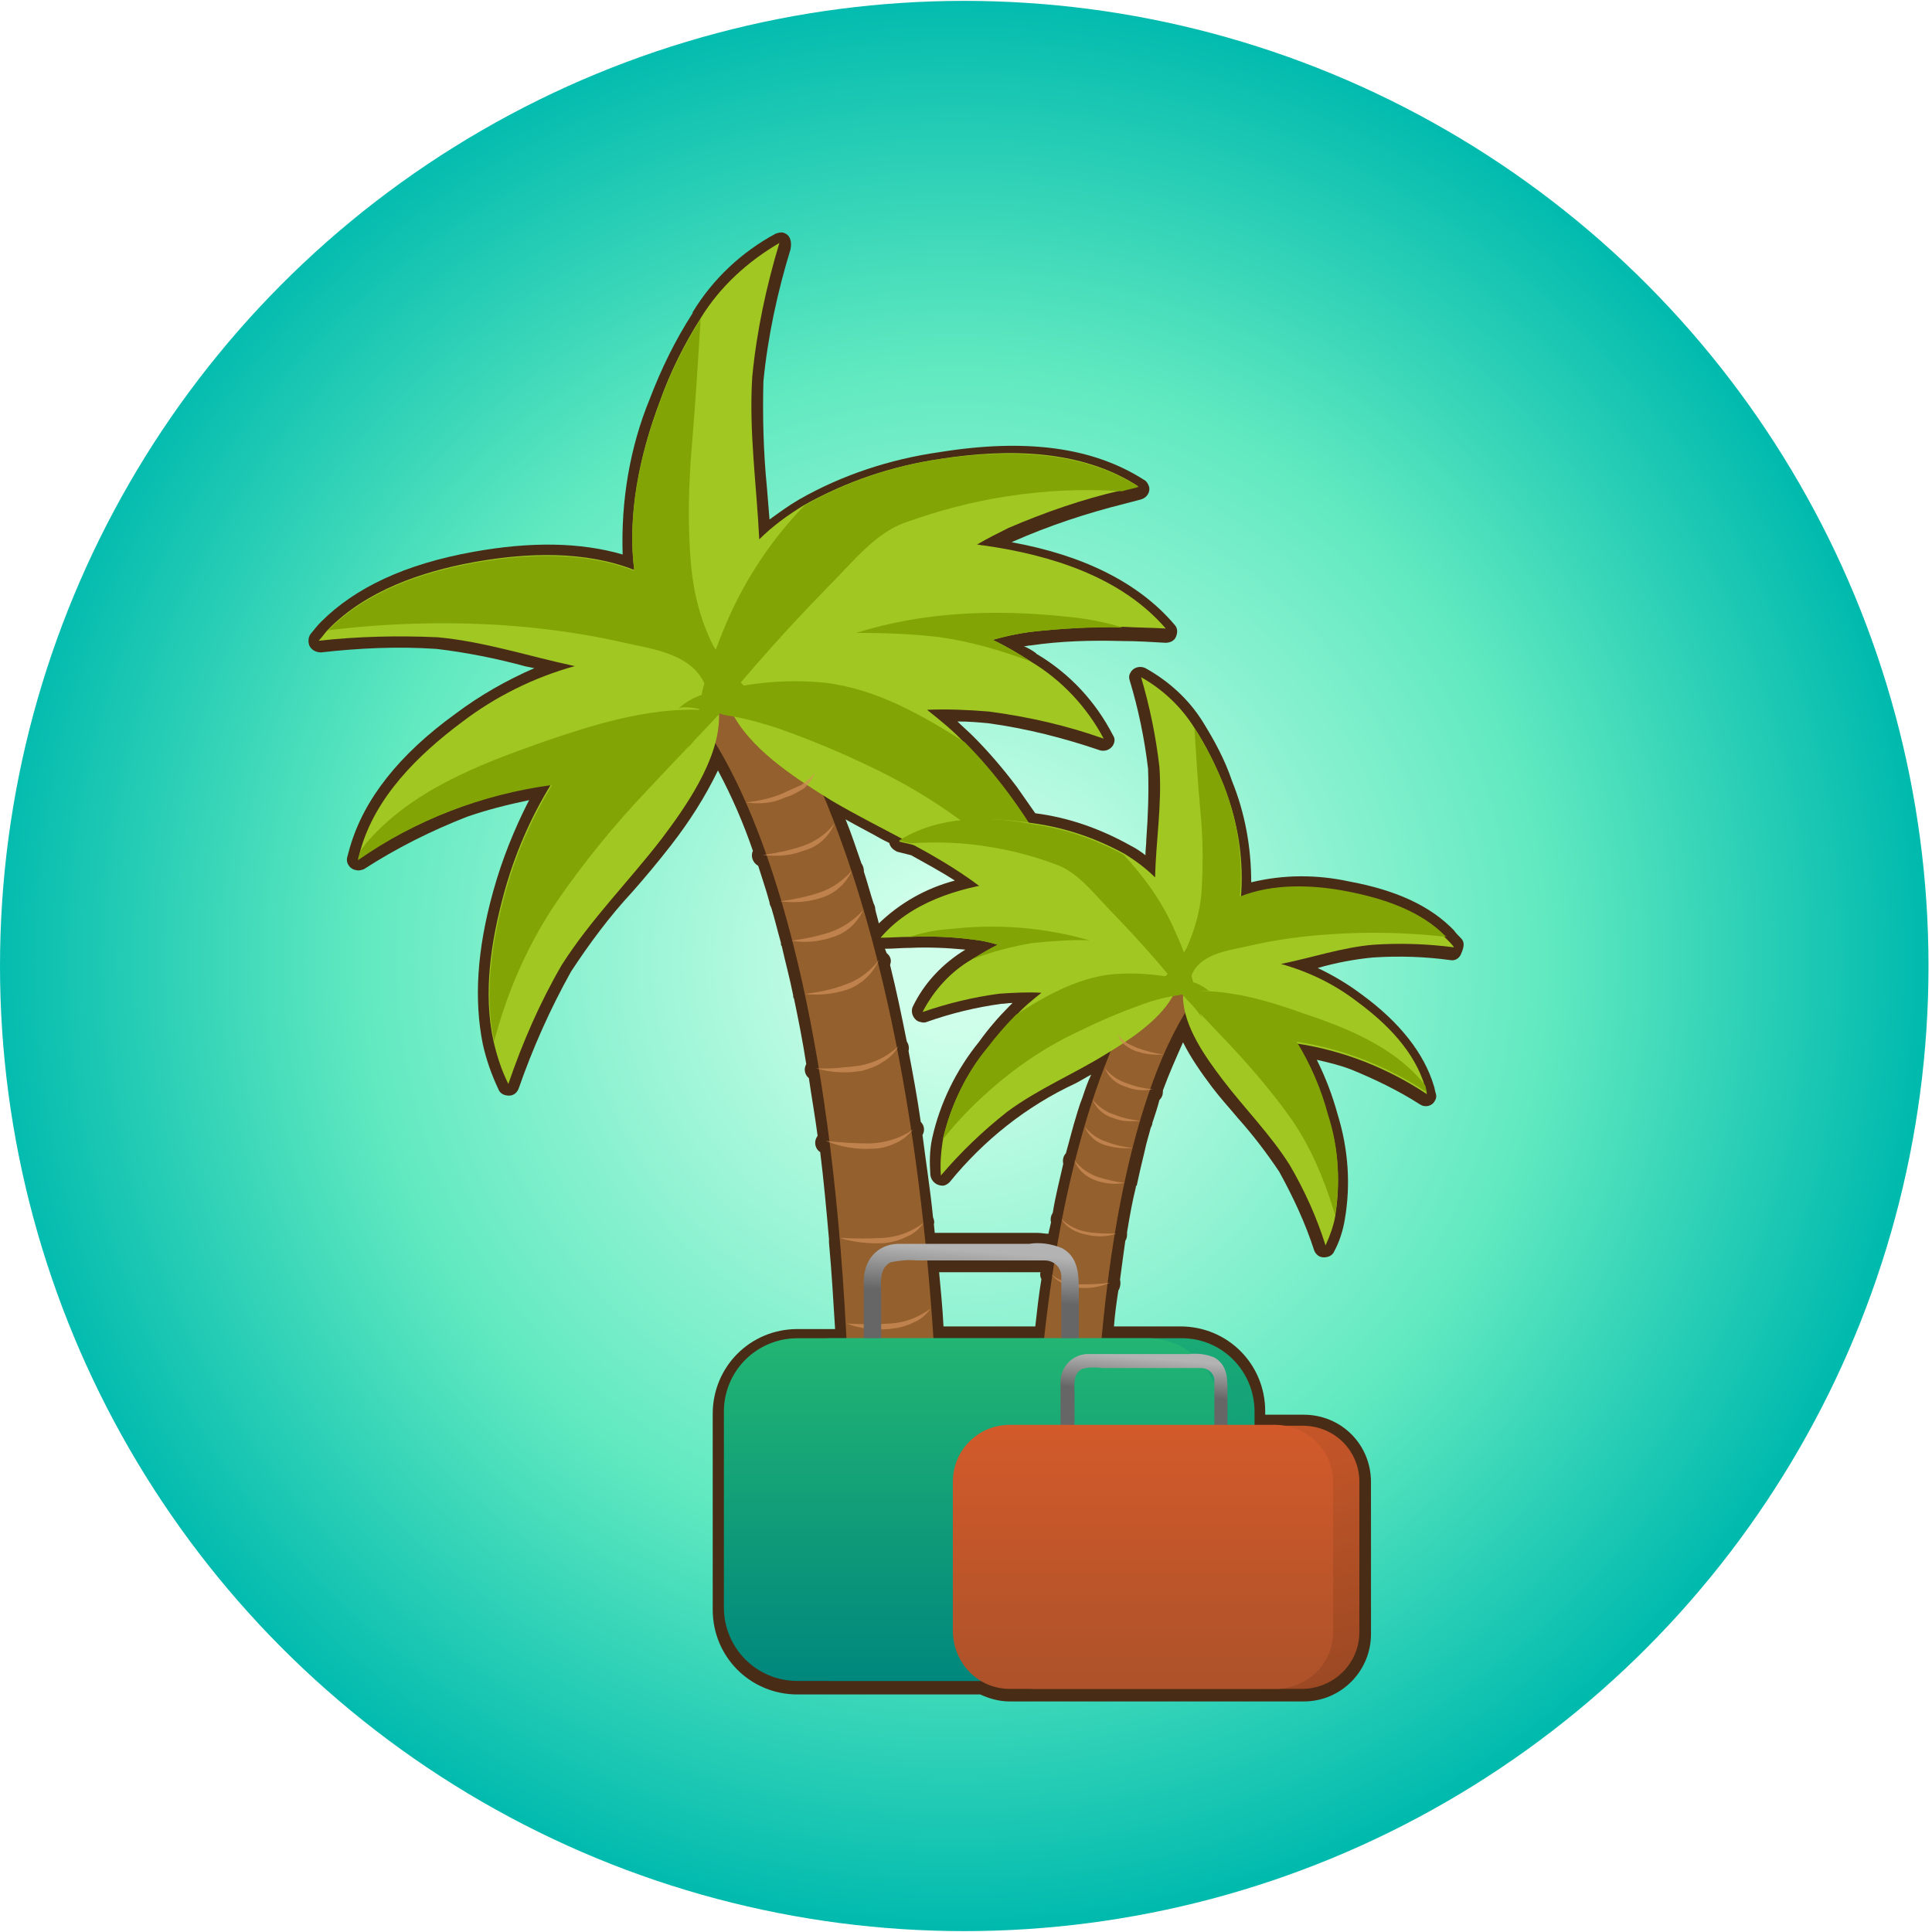 <?xml version="1.0" encoding="utf-8"?>
<!-- Generator: Adobe Illustrator 24.3.0, SVG Export Plug-In . SVG Version: 6.00 Build 0)  -->
<svg version="1.1" id="Capa_1" xmlns="http://www.w3.org/2000/svg" xmlns:xlink="http://www.w3.org/1999/xlink" x="0px" y="0px"
	 viewBox="0 0 221 221" style="enable-background:new 0 0 221 221;" xml:space="preserve">
<style type="text/css">
	.st0{fill:url(#Elipse_275_1_);}
	.st1{fill:#492C15;}
	.st2{fill:#94602E;}
	.st3{fill:#A1C722;}
	.st4{fill:#82A405;}
	.st5{opacity:0.7;}
	.st6{fill:#D39059;}
	.st7{fill:url(#Trazado_2586_1_);}
	.st8{fill:url(#Trazado_2587_1_);}
	.st9{fill:url(#Trazado_2588_1_);}
	.st10{fill:url(#Trazado_2589_1_);}
	.st11{fill:url(#Trazado_2590_1_);}
	.st12{fill:url(#Trazado_2591_1_);}
</style>
<g>
	
		<radialGradient id="Elipse_275_1_" cx="-846.591" cy="650.108" r="0.5" gradientTransform="matrix(220.675 0 0 -220.748 186931.438 143620.453)" gradientUnits="userSpaceOnUse">
		<stop  offset="6.800000e-02" style="stop-color:#CFFFEA"/>
		<stop  offset="0.612" style="stop-color:#60E9C0"/>
		<stop  offset="0.996" style="stop-color:#00BAAE"/>
	</radialGradient>
	<ellipse id="Elipse_275" class="st0" cx="110.3" cy="110.5" rx="110.3" ry="110.4"/>
	<g id="Grupo_1624" transform="translate(35.325 26.528)">
		<path id="Trazado_2547" class="st1" d="M131.8,80.8c-0.3-0.3-0.6-0.6-0.8-0.9c-2.7-2.8-6.6-4.6-12-5.6c-3.7-0.8-7.5-0.8-11.2,0.1
			c0-4-0.7-7.9-2.2-11.6c-0.8-2.4-2-4.6-3.3-6.7c0,0,0,0,0,0l0,0c-1.6-2.6-3.9-4.7-6.6-6.2c-0.6-0.3-1.4-0.1-1.7,0.5
			c-0.2,0.3-0.2,0.6-0.1,0.9c1,3.3,1.7,6.7,2.1,10.1c0.1,2.7,0,5.4-0.2,8.1c0,0.6-0.1,1.2-0.1,1.8c-0.5-0.4-1.1-0.8-1.7-1.1
			c-3.4-1.9-7-3.2-10.9-3.7c-0.7-1-1.4-2-2.1-3c-1.5-2-3.2-4-5-5.8c-0.6-0.6-1.2-1.1-1.8-1.7c1.3,0,2.4,0.1,3.5,0.2
			c4.4,0.6,8.7,1.7,12.8,3.1c0.7,0.2,1.4-0.2,1.6-0.8c0.1-0.3,0.1-0.6-0.1-0.9c-2-3.9-5-7.1-8.7-9.3c0,0-0.1,0-0.1-0.1
			c-0.4-0.3-0.9-0.6-1.4-0.8c0.3,0,0.5-0.1,0.8-0.1c3.4-0.5,6.9-0.6,10.4-0.5c1.7,0,3.3,0.1,5,0.2c0.5,0,1-0.2,1.2-0.7
			c0.2-0.5,0.2-1-0.2-1.4c-4-4.7-10.3-7.9-18.6-9.4l0.2-0.1c4.1-1.8,8.3-3.2,12.7-4.3l1.9-0.5c0.7-0.2,1.1-0.9,0.9-1.5
			c-0.1-0.3-0.3-0.6-0.5-0.7c-5.9-3.8-13.6-4.8-23.5-3.2c-5.6,0.8-11.1,2.6-16,5.4c-1.2,0.7-2.3,1.5-3.4,2.3
			c-0.1-1.2-0.2-2.5-0.3-3.7c-0.4-4-0.5-8.1-0.4-12.1c0.5-5.1,1.6-10.2,3.1-15.1C55.3,1,55,0.3,54.3,0.1c-0.3-0.1-0.6,0-0.9,0.1
			c-3.9,2.1-7.2,5.2-9.5,9l0,0c0,0,0,0,0,0.1c-2,3.1-3.6,6.4-4.9,9.8c-2.3,5.6-3.3,11.7-3.1,17.8c-4.8-1.4-10.5-1.5-17.1-0.3
			c-7.8,1.4-13.5,4.1-17.4,8c-0.4,0.4-0.8,0.9-1.2,1.4c-0.3,0.4-0.3,1-0.1,1.4c0.3,0.5,0.8,0.7,1.3,0.7c4.4-0.5,8.8-0.7,13.2-0.4
			c3.4,0.4,6.9,1.1,10.2,2l1,0.2c-3.2,1.4-6.2,3.1-9,5.2c-6.5,4.7-10.5,9.8-12.1,15.3c-0.1,0.4-0.2,0.7-0.3,1.1
			c-0.2,0.7,0.3,1.4,1,1.5c0.3,0.1,0.6,0,0.9-0.1c3.7-2.4,7.7-4.4,11.8-6c2.3-0.8,4.7-1.4,7.1-1.9c-1.7,3.3-3.1,6.8-4.1,10.4
			c-1.9,6.8-2.2,12.5-1.2,17.5c0.4,1.8,1,3.5,1.8,5.2c0.2,0.5,0.7,0.7,1.2,0.7c0.5,0,0.9-0.3,1.1-0.8c1.6-4.6,3.6-9.1,6-13.4
			c2.1-3.2,4.4-6.3,7-9.1c1.5-1.7,3-3.5,4.4-5.3c2.1-2.7,3.9-5.5,5.4-8.6c1.6,3,2.9,6,4,9.2c-0.3,0.6,0,1.4,0.6,1.7c0,0,0,0,0,0
			c0.4,1.3,0.9,2.7,1.3,4.2c0,0.2,0.1,0.4,0.2,0.6c0.4,1.3,0.7,2.6,1.1,4c0,0.2,0,0.3,0.1,0.4c0.4,1.8,0.9,3.6,1.3,5.6
			c0,0.1,0,0.3,0.1,0.4c0.5,2.4,1,4.9,1.4,7.5c-0.3,0.5-0.2,1.2,0.3,1.6c0.3,2.1,0.7,4.3,1,6.6c-0.4,0.5-0.4,1.3,0.2,1.8
			c0,0,0.1,0,0.1,0.1c0.4,3.2,0.7,6.5,1,9.9c0,0.1,0,0.2,0,0.4c0.3,3.3,0.5,6.6,0.7,9.9h-4.3c-5.4,0-9.7,4.3-9.7,9.7v22.4
			c0,5.4,4.3,9.7,9.7,9.7h20.9c1.1,0.5,2.2,0.8,3.4,0.8h33.6c4.3,0,7.7-3.5,7.7-7.7V143c0-4.3-3.4-7.7-7.7-7.7h-4.4v-0.4
			c0-5.4-4.3-9.7-9.7-9.7h-7.6c0.1-1.4,0.3-2.8,0.5-4.1c0.2-0.3,0.3-0.8,0.2-1.2c0,0,0-0.1,0-0.1c0.2-1.5,0.4-3,0.6-4.4
			c0.2-0.3,0.2-0.6,0.2-0.9c0,0,0-0.1,0-0.1c0.3-1.8,0.6-3.5,1-5.1c0-0.1,0-0.2,0.1-0.2c0.3-1.4,0.6-2.7,0.9-3.9l-0.1,0v0l0.1,0
			c0.2-1,0.5-1.9,0.7-2.7c0.1-0.2,0.2-0.4,0.2-0.6c0.3-0.9,0.6-1.8,0.8-2.6c0.3-0.3,0.4-0.6,0.4-1c0,0,0-0.1,0-0.1
			c0.7-1.9,1.5-3.7,2.3-5.5c0.9,1.8,2.1,3.5,3.3,5.1c0.9,1.2,2,2.4,3,3.6c1.7,1.9,3.3,4,4.7,6.1c1.6,2.9,3,5.9,4,9
			c0.2,0.5,0.6,0.8,1.1,0.8c0.5,0,1-0.2,1.2-0.7c0.6-1.1,1-2.4,1.2-3.6c0.7-4,0.4-8.1-0.8-12c-0.6-2.2-1.4-4.3-2.4-6.3
			c1.3,0.3,2.6,0.6,3.9,1.1c2.7,1.1,5.4,2.4,7.9,4c0.6,0.4,1.4,0.2,1.7-0.4c0.2-0.3,0.2-0.6,0.1-0.9c-0.1-0.3-0.1-0.5-0.2-0.8
			c-1.1-3.7-3.9-7.3-8.3-10.5c-1.6-1.2-3.3-2.2-5-3c2.1-0.6,4.2-1,6.3-1.2c3-0.2,6-0.1,8.9,0.3c0.5,0.1,1-0.2,1.2-0.7
			C132.2,81.7,132.2,81.2,131.8,80.8z M88.5,99L88.5,99L88.5,99c-0.4,1-0.7,2.1-1,3.1l0,0v0l0,0c-0.3,1.1-0.6,2.2-0.9,3.3
			c-0.3,0.3-0.4,0.8-0.3,1.2c-0.4,1.8-0.9,3.7-1.2,5.6c-0.2,0.3-0.3,0.7-0.2,1.1c-0.1,0.4-0.2,0.9-0.3,1.3c-0.4,0-0.8-0.1-1.3-0.1
			c-0.2,0-0.3,0-0.5,0H71.6l-0.1-1c0.1-0.3,0-0.5-0.1-0.8c-0.3-3.1-0.8-6.2-1.2-9.4c0.3-0.5,0.2-1.1-0.2-1.5c0,0,0,0,0,0
			c-0.4-2.8-0.9-5.5-1.4-8.1c0.1-0.4,0-0.8-0.2-1.1c-0.6-3-1.2-5.9-1.9-8.7c0,0,0,0,0-0.1c0.2-0.5,0-1-0.4-1.3L65.9,82
			c1,0,1.9-0.1,2.9-0.1c2.1-0.1,4.2,0,6.3,0.2l0,0c-2.6,1.6-4.7,3.8-6,6.5c-0.3,0.6,0,1.4,0.6,1.7c0.3,0.1,0.6,0.2,0.9,0.1
			c2.8-1,5.7-1.7,8.6-2.1c0.4,0,0.8-0.1,1.3-0.1c-0.1,0.1-0.3,0.3-0.4,0.4c-1.2,1.2-2.4,2.6-3.4,4c-2.6,3.2-4.5,7-5.4,11.1
			c-0.3,1.4-0.3,2.8-0.2,4.2c0.1,0.7,0.7,1.2,1.4,1.2c0.3,0,0.6-0.2,0.8-0.4c3.9-4.8,8.8-8.7,14.4-11.3c0.6-0.3,1.2-0.7,1.8-1
			C89.1,97.2,88.8,98.1,88.5,99L88.5,99z M65.2,79.1c-0.1-0.5-0.3-1.1-0.4-1.6c0-0.3-0.1-0.5-0.2-0.7c-0.4-1.2-0.7-2.4-1.1-3.6
			c0-0.4-0.1-0.7-0.3-1c-0.6-1.7-1.1-3.3-1.8-5c1.4,0.8,2.8,1.5,4.2,2.3l0.8,0.4c0.1,0.5,0.5,0.8,0.9,1l1.6,0.4
			c1.6,0.9,3.3,1.8,5,2.9C70.5,75.1,67.6,76.8,65.2,79.1L65.2,79.1z M83.8,119.8c-0.3,1.8-0.5,3.6-0.7,5.4H72.6
			c-0.1-2-0.3-4.1-0.5-6.2l10,0c0.5,0,1.1,0,1.6,0C83.6,119.3,83.7,119.6,83.8,119.8L83.8,119.8z"/>
		<g id="Grupo_1623" transform="translate(1.225 1.267)">
			<g id="Grupo_1614">
				<path id="Trazado_2548" class="st2" d="M60.5,162.8c0,0,5.7,2.9,10.1,0c0,0,4.7-74-19.6-112.6l-3.8-3.8l-6,5.5
					C41.2,52,63.5,69.8,60.5,162.8z"/>
				<g id="Grupo_1613">
					<g id="Grupo_1611">
						<path id="Trazado_2549" class="st3" d="M81.2,44.5c-1.4,0.2-2.8,0.5-4.2,0.9c1.5,0.7,3,1.6,4.4,2.5h0c3.5,2.1,6.4,5.2,8.3,8.8
							c-4.2-1.5-8.6-2.5-13.1-3.1c-2.4-0.2-4.8-0.3-7.1-0.2c1.5,1.2,3,2.4,4.3,3.8c1.8,1.8,3.4,3.7,4.9,5.7c3.5,4.7,6.6,10,7.6,15.7
							c0.4,1.9,0.5,3.8,0.3,5.7c-3.4-4-7.2-7.6-11.2-10.8c-5.2-3.9-11.2-6.4-16.8-9.7c-3.7-2.3-8.7-5.4-11.1-9.5
							c-0.3-0.4-0.5-0.9-0.7-1.4c0-0.1-0.1-0.2-0.1-0.3v0c-0.1-0.3-0.2-0.5-0.2-0.8c-0.2,0.2-0.5,0.3-0.7,0.4c0.1,0.3,0.1,0.7,0,1
							c0,0.1-0.1,0.2-0.1,0.3c0,0,0,0.1,0,0.2c0,0.1,0,0.2,0,0.2v0c0,0.1,0,0.3,0,0.5c-0.1,4.8-3.8,10.1-6.6,13.8
							C35.4,73,31,77.4,27.7,82.6c-2.5,4.3-4.5,8.9-6.1,13.6c-0.8-1.6-1.3-3.2-1.7-4.9c-1.2-5.5-0.3-11.4,1.2-16.9
							c1.2-4.4,3-8.6,5.4-12.5C18.5,63.1,11,66,4.4,70.5c0.1-0.4,0.2-0.7,0.3-1.1c1.7-6,6.5-10.8,11.6-14.6
							c3.8-2.9,8.2-5.1,12.9-6.4c-5.2-1.1-10.3-2.8-15.7-3.3C8.9,44.9,4.4,45-0.1,45.5c0.4-0.4,0.7-0.9,1.1-1.3
							c4.3-4.4,10.6-6.6,16.7-7.7c6.1-1.1,12.7-1.3,18.3,0.9c-0.8-6.3,0.6-13.1,2.9-19.2c1.2-3.4,2.8-6.6,4.7-9.6c0,0,0,0,0,0
							c2.2-3.6,5.4-6.5,9-8.6c-1.5,5-2.6,10.1-3.1,15.3c-0.4,6.2,0.5,12.4,0.8,18.6c1.5-1.5,3.3-2.8,5.1-3.9
							c4.8-2.7,10.1-4.5,15.6-5.3c7.7-1.2,16.1-1.1,22.6,3.1c-0.6,0.2-1.3,0.3-1.9,0.5c-4.4,1-8.7,2.5-12.9,4.3
							c-1.2,0.6-2.4,1.2-3.6,1.9c0.3,0,0.5,0.1,0.8,0.1c7.7,1.1,15.7,3.6,20.8,9.5c-1.7-0.1-3.3-0.1-5-0.2
							C88.3,43.9,84.7,44.1,81.2,44.5z"/>
						<path id="Trazado_2550" class="st4" d="M46,53.6c-0.1,0.1-0.1,0.1-0.2,0.2c0,0,0,0,0,0c-2.8,3-5.6,5.9-8.4,8.9
							c-3.8,4-7.2,8.2-10.3,12.7c-3.1,4.6-5.4,9.7-6.9,15.1c-0.1,0.3-0.2,0.6-0.2,0.9c-1.2-5.5-0.3-11.4,1.2-16.9
							c1.2-4.4,3-8.6,5.4-12.5C18.5,63.1,11,66,4.4,70.6c0.1-0.4,0.2-0.7,0.3-1.1c0.2-0.3,0.4-0.5,0.6-0.8c5.1-6,12.8-9,20.2-11.6
							c5.8-2,11.9-3.9,18-3.7c0,0,0,0,0,0c0.3,0,0.5,0,0.8,0c0.3,0,0.5,0,0.8,0.1l0.6,0.1C45.8,53.6,45.9,53.6,46,53.6z"/>
						<path id="Trazado_2551" class="st4" d="M43.1,55.3c0.3-0.3,0.6-0.6,0.9-0.9C43.7,54.8,43.4,55.1,43.1,55.3z"/>
						<path id="Trazado_2552" class="st4" d="M49.9,51.2c-1.1,0.3-2.2,0.7-3.2,1.3v0c-0.3,0.2-0.6,0.3-0.9,0.5
							c-0.2,0.1-0.4,0.3-0.6,0.4c-0.1,0.1-0.2,0.1-0.2,0.2c-0.3,0.2-0.7,0.5-1,0.8c0.2-0.3,0.3-0.6,0.4-0.9c0,0,0-0.1,0-0.1
							c0.2-0.6,0.2-1.3,0-1.9c0,0,0-0.1,0-0.1c-1.2-4.5-6.3-4.9-10.1-5.8c-4.5-1-9.1-1.6-13.6-1.9C14.1,43.3,7.5,43.5,1,44.3
							c4.3-4.4,10.6-6.6,16.7-7.7c6.1-1.1,12.7-1.3,18.3,0.9c-0.8-6.3,0.6-13.1,2.9-19.2c1.2-3.4,2.8-6.6,4.7-9.6
							c-0.3,4.8-0.6,9.6-1,14.4c-0.4,4.6-0.5,9.2-0.1,13.8c0.3,3.2,1.1,6.3,2.5,9.1c1,1.7,2.2,3.3,3.6,4.7
							C49.2,51.1,49.6,51.3,49.9,51.2z"/>
						<path id="Trazado_2553" class="st4" d="M93.7,27.9c-0.6,0.2-1.3,0.3-1.9,0.5c-4.4-0.3-8.9-0.1-13.3,0.6
							c-3.9,0.6-7.6,1.6-11.3,2.9c-3.6,1.2-6.2,4.6-8.9,7.3C52.5,45.1,47,51.4,42,58c1.2-1.5,1.4-5.3,1.9-7.2
							c0.8-2.6,1.7-5.2,2.8-7.7c2.1-4.8,5.1-9.3,8.8-13.1c4.8-2.7,10.1-4.5,15.6-5.3C78.8,23.6,87.2,23.7,93.7,27.9z"/>
						<path id="Trazado_2554" class="st4" d="M86.3,78.5c-2.3-2.8-4.7-5.5-7.4-7.9c-4.7-4.3-10-7.9-15.7-10.6
							c-3.5-1.7-7.1-3.2-10.8-4.5c-1.6-0.5-3.2-1-4.9-1.3c-0.4-0.1-0.7-0.1-1.1-0.2c-0.1,0-0.4-0.1-0.7-0.2c0,0,0,0,0,0
							c-0.2,0-0.5-0.1-0.8-0.2c-0.2,0-0.4-0.1-0.6-0.1c-0.3,0-0.6-0.1-0.8-0.2c-1.1-0.2-2.2-0.3-2.5,0c1-0.9,2.1-1.5,3.4-1.8
							c1.1-0.3,2.1-0.5,3.2-0.7c0.4-0.1,0.7-0.1,1.1-0.2c3-0.5,6.1-0.6,9.1-0.3c5.9,0.7,11.1,3.7,16,6.8c1.8,1.8,3.4,3.7,4.9,5.7
							C82.2,67.5,85.3,72.9,86.3,78.5z"/>
						<path id="Trazado_2555" class="st4" d="M81.2,44.5c-1.4,0.2-2.8,0.5-4.2,0.9c1.5,0.7,3,1.6,4.4,2.5c-3.4-1.3-6.9-2.3-10.4-2.8
							c-3.2-0.4-6.4-0.5-9.6-0.5c7.6-2.4,15.7-2.7,23.6-1.9c2.3,0.2,4.7,0.6,6.9,1.3C88.3,43.9,84.7,44.1,81.2,44.5z"/>
					</g>
					<g id="Grupo_1612" transform="translate(49.095 60.504)" class="st5">
						<path id="Trazado_2556" class="st6" d="M-0.3,3.5C1.2,3.3,2.7,3,4,2.4c0.7-0.3,1.3-0.6,2-0.9c0.6-0.4,1.2-0.9,1.6-1.5
							C7.3,0.7,6.9,1.4,6.3,1.9C5.6,2.3,5,2.7,4.2,2.9C2.8,3.6,1.3,3.7-0.3,3.5z"/>
						<path id="Trazado_2557" class="st6" d="M1.6,9.5c1.5-0.2,3-0.5,4.5-1C7.6,8,8.9,7.1,9.8,5.9C9.2,7.4,7.9,8.6,6.3,9
							C4.8,9.6,3.2,9.7,1.6,9.5z"/>
						<path id="Trazado_2558" class="st6" d="M3.6,14.8c1.5-0.2,3-0.5,4.5-1c1.5-0.5,2.7-1.4,3.7-2.5c-0.7,1.5-1.9,2.6-3.5,3.1
							C6.8,14.9,5.2,15,3.6,14.8z"/>
						<path id="Trazado_2559" class="st6" d="M4.9,19.3c1.5-0.2,3-0.5,4.5-1c1.4-0.5,2.7-1.4,3.7-2.5c-0.7,1.5-1.9,2.6-3.5,3.1
							C8.1,19.4,6.5,19.6,4.9,19.3z"/>
						<path id="Trazado_2560" class="st6" d="M6.4,25.4c1.6-0.2,3.2-0.5,4.7-1.1c1.5-0.5,2.8-1.5,3.8-2.8c-0.7,1.6-2,2.8-3.6,3.4
							C9.7,25.4,8.1,25.6,6.4,25.4z"/>
						<path id="Trazado_2561" class="st6" d="M7.7,33.9c1.7,0.1,3.3-0.1,5-0.3c1.6-0.3,3.1-1,4.4-2.2c-0.4,0.8-1.1,1.4-1.8,1.8
							c-0.7,0.5-1.6,0.8-2.4,1C11.1,34.5,9.4,34.4,7.7,33.9z"/>
						<path id="Trazado_2562" class="st6" d="M8.8,42.2c1.7,0.2,3.5,0.3,5.2,0.3c1.7-0.1,3.4-0.6,4.8-1.6c-0.6,0.7-1.3,1.3-2.1,1.6
							c-0.8,0.4-1.7,0.6-2.6,0.6C12.3,43.2,10.5,42.9,8.8,42.2z"/>
						<path id="Trazado_2563" class="st6" d="M10.4,53.3c1.7,0.1,3.3,0.1,5,0c1.7-0.1,3.2-0.7,4.6-1.7c-0.5,0.7-1.2,1.3-2,1.6
							c-0.8,0.4-1.6,0.6-2.5,0.7C13.7,54,12,53.8,10.4,53.3z"/>
						<path id="Trazado_2564" class="st6" d="M11.2,63.1c1.7,0.1,3.3,0.1,5,0c1.7-0.1,3.2-0.7,4.6-1.7c-0.5,0.7-1.2,1.3-2,1.6
							c-0.8,0.4-1.6,0.6-2.5,0.7C14.5,63.9,12.8,63.7,11.2,63.1z"/>
						<path id="Trazado_2565" class="st6" d="M11.6,71.3c1.7,0.2,3.3,0.3,5,0.2c1.7-0.1,3.3-0.6,4.6-1.5c-0.5,0.7-1.3,1.2-2.1,1.5
							c-0.8,0.3-1.7,0.5-2.5,0.6C14.9,72.2,13.2,71.9,11.6,71.3z"/>
						<path id="Trazado_2566" class="st6" d="M11.5,85.3c1.8,0.3,3.6,0.5,5.4,0.6c1.8,0.1,3.6-0.4,5.1-1.3c-0.6,0.7-1.5,1.2-2.4,1.5
							c-0.9,0.3-1.8,0.4-2.8,0.4C15.1,86.4,13.2,86,11.5,85.3z"/>
					</g>
				</g>
			</g>
			<g id="Grupo_1618" transform="translate(64.478 49.67)">
				<path id="Trazado_2567" class="st2" d="M24.2,109.8c0,0-3.9,1.9-6.8,0c0,0-3.2-50,13.2-76l2.6-2.6l4,3.7
					C37.2,35,22.2,47.1,24.2,109.8z"/>
				<g id="Grupo_1617">
					<g id="Grupo_1615">
						<path id="Trazado_2568" class="st3" d="M10.2,30c1,0.1,1.9,0.3,2.9,0.6c-1,0.5-2,1.1-3,1.7h0c-2.4,1.4-4.3,3.5-5.6,6
							c2.9-1,5.8-1.7,8.8-2.1c1.6-0.1,3.2-0.2,4.8-0.1c-1,0.8-2,1.6-2.9,2.6c-1.2,1.2-2.3,2.5-3.3,3.8c-2.5,3.1-4.3,6.7-5.1,10.6
							c-0.2,1.3-0.3,2.6-0.2,3.9c2.3-2.7,4.8-5.1,7.6-7.3c3.5-2.6,7.6-4.3,11.3-6.6c2.5-1.5,5.9-3.7,7.5-6.4
							c0.2-0.3,0.3-0.6,0.5-0.9c0-0.1,0.1-0.1,0.1-0.2v0c0.1-0.2,0.1-0.4,0.1-0.6c0.1,0.1,0.3,0.2,0.5,0.2c-0.1,0.2-0.1,0.5,0,0.7
							c0,0.1,0,0.2,0.1,0.2c0,0,0,0.1,0,0.1c0,0.1,0,0.1,0,0.2v0c0,0.1,0,0.2,0,0.3c0.1,3.3,2.6,6.8,4.5,9.3
							c2.5,3.3,5.5,6.3,7.7,9.8c1.7,2.9,3.1,6,4.1,9.2c0.5-1.1,0.9-2.2,1.1-3.3c0.6-3.8,0.4-7.7-0.8-11.4c-0.8-3-2-5.8-3.6-8.4
							c5.3,0.8,10.4,2.8,14.9,5.8c-0.1-0.3-0.1-0.5-0.2-0.8c-1.2-4.1-4.4-7.3-7.8-9.8c-2.6-2-5.5-3.4-8.7-4.3
							c3.5-0.7,7-1.9,10.6-2.2c3.1-0.2,6.1-0.1,9.2,0.3c-0.2-0.3-0.5-0.6-0.8-0.9c-2.9-3-7.2-4.4-11.3-5.2
							c-4.1-0.8-8.6-0.9-12.3,0.6c0.4-4.4-0.3-8.8-1.9-12.9C38,10,36.9,7.8,35.6,5.8c0,0,0,0,0,0C34.1,3.4,32,1.4,29.5,0
							c1,3.4,1.7,6.8,2.1,10.3c0.3,4.2-0.4,8.4-0.5,12.6c-1-1-2.2-1.9-3.5-2.7c-3.3-1.8-6.8-3-10.5-3.5c-5.2-0.8-10.8-0.8-15.3,2.1
							c0.4,0.1,0.9,0.2,1.3,0.3c3,0.7,5.9,1.7,8.7,2.9c0.8,0.4,1.6,0.8,2.4,1.3c-0.2,0-0.4,0-0.5,0.1c-5.2,0.7-10.6,2.4-14,6.4
							c1.1,0,2.3-0.1,3.4-0.1C5.5,29.6,7.9,29.7,10.2,30z"/>
						<path id="Trazado_2569" class="st4" d="M34,36.1c0,0,0.1,0.1,0.1,0.1c0,0,0,0,0,0c1.9,2,3.8,4,5.7,6c2.5,2.7,4.9,5.5,7,8.5
							c2.1,3.1,3.6,6.6,4.7,10.2c0.1,0.2,0.1,0.4,0.2,0.6c0.6-3.8,0.4-7.7-0.8-11.4c-0.8-3-2-5.8-3.6-8.4c5.3,0.8,10.4,2.8,14.9,5.8
							c-0.1-0.3-0.1-0.5-0.2-0.8c-0.1-0.2-0.3-0.3-0.4-0.5c-3.4-4-8.6-6.1-13.7-7.8c-3.9-1.4-8.1-2.6-12.2-2.5c0,0,0,0,0,0
							c-0.2,0-0.4,0-0.6,0c-0.2,0-0.3,0-0.5,0l-0.4,0C34.1,36.1,34.1,36.1,34,36.1z"/>
						<path id="Trazado_2570" class="st4" d="M36,37.3c-0.2-0.2-0.4-0.4-0.6-0.6C35.6,36.9,35.8,37.1,36,37.3z"/>
						<path id="Trazado_2571" class="st4" d="M31.4,34.5c0.8,0.2,1.5,0.5,2.2,0.9v0c0.2,0.1,0.4,0.2,0.6,0.4
							c0.1,0.1,0.3,0.2,0.4,0.3c0,0,0.1,0.1,0.1,0.1c0.2,0.2,0.5,0.3,0.7,0.5c-0.1-0.2-0.2-0.4-0.3-0.6c0,0,0,0,0-0.1
							c-0.1-0.4-0.1-0.9,0-1.3c0,0,0-0.1,0-0.1c0.8-3,4.3-3.3,6.9-3.9c3-0.7,6.1-1.1,9.2-1.3c4.4-0.3,8.8-0.2,13.2,0.3
							c-2.9-3-7.2-4.4-11.3-5.2c-4.1-0.8-8.6-0.9-12.3,0.6c0.4-4.4-0.3-8.8-1.9-12.9C38,10,36.9,7.8,35.6,5.8
							c0.2,3.2,0.4,6.5,0.7,9.7c0.3,3.1,0.3,6.2,0.1,9.3c-0.2,2.1-0.8,4.2-1.7,6.2c-0.7,1.2-1.5,2.2-2.4,3.2
							C31.9,34.4,31.6,34.6,31.4,34.5z"/>
						<path id="Trazado_2572" class="st4" d="M1.8,18.7c0.4,0.1,0.9,0.2,1.3,0.3c3-0.2,6-0.1,9,0.4c2.6,0.4,5.2,1.1,7.6,2
							c2.4,0.8,4.2,3.1,6,5c3.9,4,7.6,8.2,10.9,12.7c-0.8-1-0.9-3.6-1.3-4.8c-0.5-1.8-1.1-3.5-1.9-5.2c-1.4-3.3-3.5-6.2-5.9-8.8
							c-3.3-1.8-6.8-3-10.5-3.5C11.9,15.8,6.2,15.9,1.8,18.7z"/>
						<path id="Trazado_2573" class="st4" d="M6.8,52.9c1.5-1.9,3.2-3.7,5-5.3c3.2-2.9,6.7-5.3,10.6-7.1c2.4-1.2,4.8-2.2,7.3-3.1
							c1.1-0.4,2.2-0.7,3.3-0.9c0.2,0,0.5-0.1,0.7-0.1c0.1,0,0.3-0.1,0.5-0.1c0,0,0,0,0,0c0.2,0,0.3-0.1,0.5-0.1
							c0.1,0,0.3,0,0.4-0.1c0.2,0,0.4-0.1,0.6-0.1c0.8-0.1,1.5-0.2,1.7,0c-0.7-0.6-1.4-1-2.3-1.2c-0.7-0.2-1.4-0.4-2.2-0.5
							c-0.2,0-0.5-0.1-0.7-0.1c-2-0.3-4.1-0.4-6.2-0.2c-4,0.5-7.5,2.5-10.8,4.6c-1.2,1.2-2.3,2.5-3.3,3.8
							C9.4,45.4,7.7,49.1,6.8,52.9z"/>
						<path id="Trazado_2574" class="st4" d="M10.2,30c1,0.1,1.9,0.3,2.9,0.6c-1,0.5-2,1.1-3,1.7c2.3-0.9,4.6-1.5,7-1.9
							c2.2-0.2,4.3-0.4,6.5-0.3c-5.2-1.5-10.6-1.9-15.9-1.3c-1.6,0.1-3.1,0.4-4.7,0.9C5.5,29.6,7.9,29.7,10.2,30z"/>
					</g>
					<g id="Grupo_1616" transform="translate(17.363 40.845)" class="st5">
						<path id="Trazado_2575" class="st6" d="M14.7,2.3c-1-0.1-2-0.4-2.9-0.7c-0.5-0.2-0.9-0.4-1.3-0.6c-0.4-0.3-0.8-0.6-1-1
							c0.1,0.5,0.4,1,0.9,1.3c0.4,0.3,0.9,0.6,1.4,0.7C12.7,2.3,13.7,2.4,14.7,2.3z"/>
						<path id="Trazado_2576" class="st6" d="M13.5,6.3c-1-0.1-2-0.3-3-0.7c-1-0.3-1.8-0.9-2.5-1.7c0.4,1,1.3,1.8,2.4,2.1
							C11.3,6.4,12.4,6.5,13.5,6.3z"/>
						<path id="Trazado_2577" class="st6" d="M12.1,9.9c-1-0.1-2-0.3-3-0.7c-1-0.3-1.8-0.9-2.5-1.7c0.4,1,1.3,1.8,2.4,2.1
							C10,10,11,10,12.1,9.9z"/>
						<path id="Trazado_2578" class="st6" d="M11.2,13c-1-0.1-2-0.3-3-0.7c-1-0.3-1.8-0.9-2.5-1.7c0.4,1,1.3,1.8,2.4,2.1
							C9.1,13,10.2,13.1,11.2,13z"/>
						<path id="Trazado_2579" class="st6" d="M10.3,17c-1.1-0.1-2.2-0.4-3.2-0.7c-1-0.4-1.9-1-2.6-1.9c0.4,1.1,1.3,1.9,2.4,2.3
							C8,17.1,9.1,17.2,10.3,17z"/>
						<path id="Trazado_2580" class="st6" d="M9.3,22.8c-1.1,0-2.3,0-3.4-0.2c-1.1-0.2-2.1-0.7-2.9-1.5c0.3,0.5,0.7,0.9,1.2,1.2
							c0.5,0.3,1.1,0.5,1.6,0.6C7,23.2,8.2,23.2,9.3,22.8z"/>
						<path id="Trazado_2581" class="st6" d="M8.6,28.4c-1.2,0.2-2.3,0.2-3.5,0.2c-1.2,0-2.3-0.4-3.2-1.1c0.4,0.5,0.9,0.8,1.4,1.1
							C3.9,28.8,4.5,29,5.1,29C6.3,29.1,7.5,28.9,8.6,28.4z"/>
						<path id="Trazado_2582" class="st6" d="M7.6,35.9c-1.1,0.1-2.3,0.1-3.4,0c-1.1-0.1-2.2-0.5-3.1-1.1c0.3,0.5,0.8,0.9,1.4,1.1
							C3,36,3.6,36.2,4.1,36.3C5.3,36.4,6.5,36.2,7.6,35.9z"/>
						<path id="Trazado_2583" class="st6" d="M7,42.5c-1.1,0.1-2.3,0.1-3.4,0c-1.1-0.1-2.2-0.5-3.1-1.1c0.3,0.5,0.8,0.9,1.4,1.1
							c0.5,0.2,1.1,0.4,1.7,0.5C4.8,43.1,5.9,42.9,7,42.5z"/>
						<path id="Trazado_2584" class="st6" d="M6.8,48.1c-1.1,0.1-2.2,0.2-3.4,0.1c-1.1,0-2.2-0.4-3.1-1c0.4,0.5,0.8,0.8,1.4,1
							c0.5,0.2,1.1,0.4,1.7,0.4C4.5,48.7,5.7,48.5,6.8,48.1z"/>
						<path id="Trazado_2585" class="st6" d="M6.8,57.5c-1.2,0.2-2.4,0.4-3.6,0.4c-1.2,0-2.4-0.3-3.5-0.9c0.4,0.5,1,0.8,1.6,1
							c0.6,0.2,1.2,0.3,1.9,0.3C4.4,58.3,5.6,58,6.8,57.5z"/>
					</g>
				</g>
			</g>
			<g id="Grupo_1620" transform="translate(46.456 114.686)">
				
					<linearGradient id="Trazado_2586_1_" gradientUnits="userSpaceOnUse" x1="-925.782" y1="504.367" x2="-925.343" y2="503.124" gradientTransform="matrix(56.918 0 0 -39.383 52713.254 19869.209)">
					<stop  offset="0" style="stop-color:#22B573"/>
					<stop  offset="1" style="stop-color:#00877D"/>
				</linearGradient>
				<path id="Trazado_2586" class="st7" d="M60.5,19v22.4c0,4.7-3.8,8.4-8.4,8.4H12.1c-4.7,0-8.4-3.8-8.4-8.4V19
					c0-4.7,3.8-8.4,8.4-8.4H52C56.7,10.5,60.5,14.3,60.5,19z"/>
				<g id="Grupo_1619" transform="translate(16.094)">
					
						<linearGradient id="Trazado_2587_1_" gradientUnits="userSpaceOnUse" x1="-934.526" y1="497.504" x2="-934.564" y2="497.187" gradientTransform="matrix(24.737 0 0 -16.312 23130.912 8115.98)">
						<stop  offset="0" style="stop-color:#B3B3B3"/>
						<stop  offset="1" style="stop-color:#666666"/>
					</linearGradient>
					<path id="Trazado_2587" class="st8" d="M1.7,15.1V5.6c0-1.3-0.3-3,1.1-3.7c1-0.2,2-0.3,2.9-0.2h11.5c1.1,0,2.2,0,3.2,0
						c1,0,1.8,0.7,1.9,1.7c0,0.4,0,0.7,0,1.1v10.5c0,0.5,0.5,1,1,1c0.5,0,0.9-0.4,1-1v-10c0-1.8-0.1-3.7-1.9-4.7
						c-1.2-0.5-2.5-0.7-3.8-0.5H6.6c-1,0-2,0-3,0c-2.5,0.1-3.9,2-3.9,4.3v10.9c0,0.5,0.5,1,1,1C1.2,16.1,1.7,15.6,1.7,15.1L1.7,15.1
						z"/>
				</g>
				
					<linearGradient id="Trazado_2588_1_" gradientUnits="userSpaceOnUse" x1="-925.562" y1="504.244" x2="-925.562" y2="503.246" gradientTransform="matrix(56.919 0 0 -39.383 52710.227 19869.209)">
					<stop  offset="0" style="stop-color:#22B573"/>
					<stop  offset="1" style="stop-color:#00877D"/>
				</linearGradient>
				<path id="Trazado_2588" class="st9" d="M56.5,19v22.4c0,4.7-3.8,8.4-8.4,8.4H8.2c-4.7,0-8.4-3.8-8.4-8.4V19
					c0-4.7,3.8-8.4,8.4-8.4h39.9C52.8,10.5,56.5,14.3,56.5,19z"/>
			</g>
			<g id="Grupo_1622" transform="translate(72.846 127.294)">
				
					<linearGradient id="Trazado_2589_1_" gradientUnits="userSpaceOnUse" x1="-950.505" y1="490.31" x2="-950.067" y2="489.066" gradientTransform="matrix(43.548 0 0 -30.132 41407.504 14778.223)">
					<stop  offset="0" style="stop-color:#D35A2A"/>
					<stop  offset="1" style="stop-color:#994823"/>
				</linearGradient>
				<path id="Trazado_2589" class="st10" d="M46.1,14.4v17.2c0,3.6-2.9,6.4-6.4,6.5H9.1c-3.6,0-6.4-2.9-6.4-6.5V14.4
					C2.7,10.9,5.6,8,9.1,8h30.5C43.3,8,46.1,10.9,46.1,14.4z"/>
				<g id="Grupo_1621" transform="translate(12.314)">
					
						<linearGradient id="Trazado_2590_1_" gradientUnits="userSpaceOnUse" x1="-953.312" y1="481.38" x2="-953.351" y2="481.063" gradientTransform="matrix(18.937 0 0 -12.467 18063.188 6001.667)">
						<stop  offset="0" style="stop-color:#B3B3B3"/>
						<stop  offset="1" style="stop-color:#666666"/>
					</linearGradient>
					<path id="Trazado_2590" class="st11" d="M1.2,11.5V4.3c0-1-0.2-2.3,0.9-2.8c0.7-0.2,1.5-0.2,2.3-0.1h8.8c0.8,0,1.6,0,2.5,0
						c0.7,0,1.4,0.5,1.5,1.3c0,0.3,0,0.6,0,0.9v8c0,0.4,0.4,0.7,0.8,0.7c0.4,0,0.7-0.3,0.7-0.7V3.8c0-1.4-0.1-2.8-1.5-3.6
						c-0.9-0.4-1.9-0.5-2.9-0.4H4.9c-0.8,0-1.5,0-2.3,0c-1.7,0.1-3,1.5-3,3.2c0,0.1,0,0.1,0,0.2v8.4c0,0.4,0.4,0.7,0.8,0.7
						C0.8,12.2,1.1,11.9,1.2,11.5L1.2,11.5z"/>
				</g>
				
					<linearGradient id="Trazado_2591_1_" gradientUnits="userSpaceOnUse" x1="-950.286" y1="490.187" x2="-950.286" y2="489.189" gradientTransform="matrix(43.548 0 0 -30.132 41404.434 14778.223)">
					<stop  offset="0" style="stop-color:#D35A2A"/>
					<stop  offset="1" style="stop-color:#AD522A"/>
				</linearGradient>
				<path id="Trazado_2591" class="st12" d="M43.1,14.4v17.2c0,3.6-2.9,6.4-6.4,6.5H6.1c-3.6,0-6.4-2.9-6.5-6.5V14.4
					c0-3.6,2.9-6.5,6.5-6.5h30.5C40.2,8,43.1,10.9,43.1,14.4z"/>
			</g>
		</g>
	</g>
</g>
</svg>

